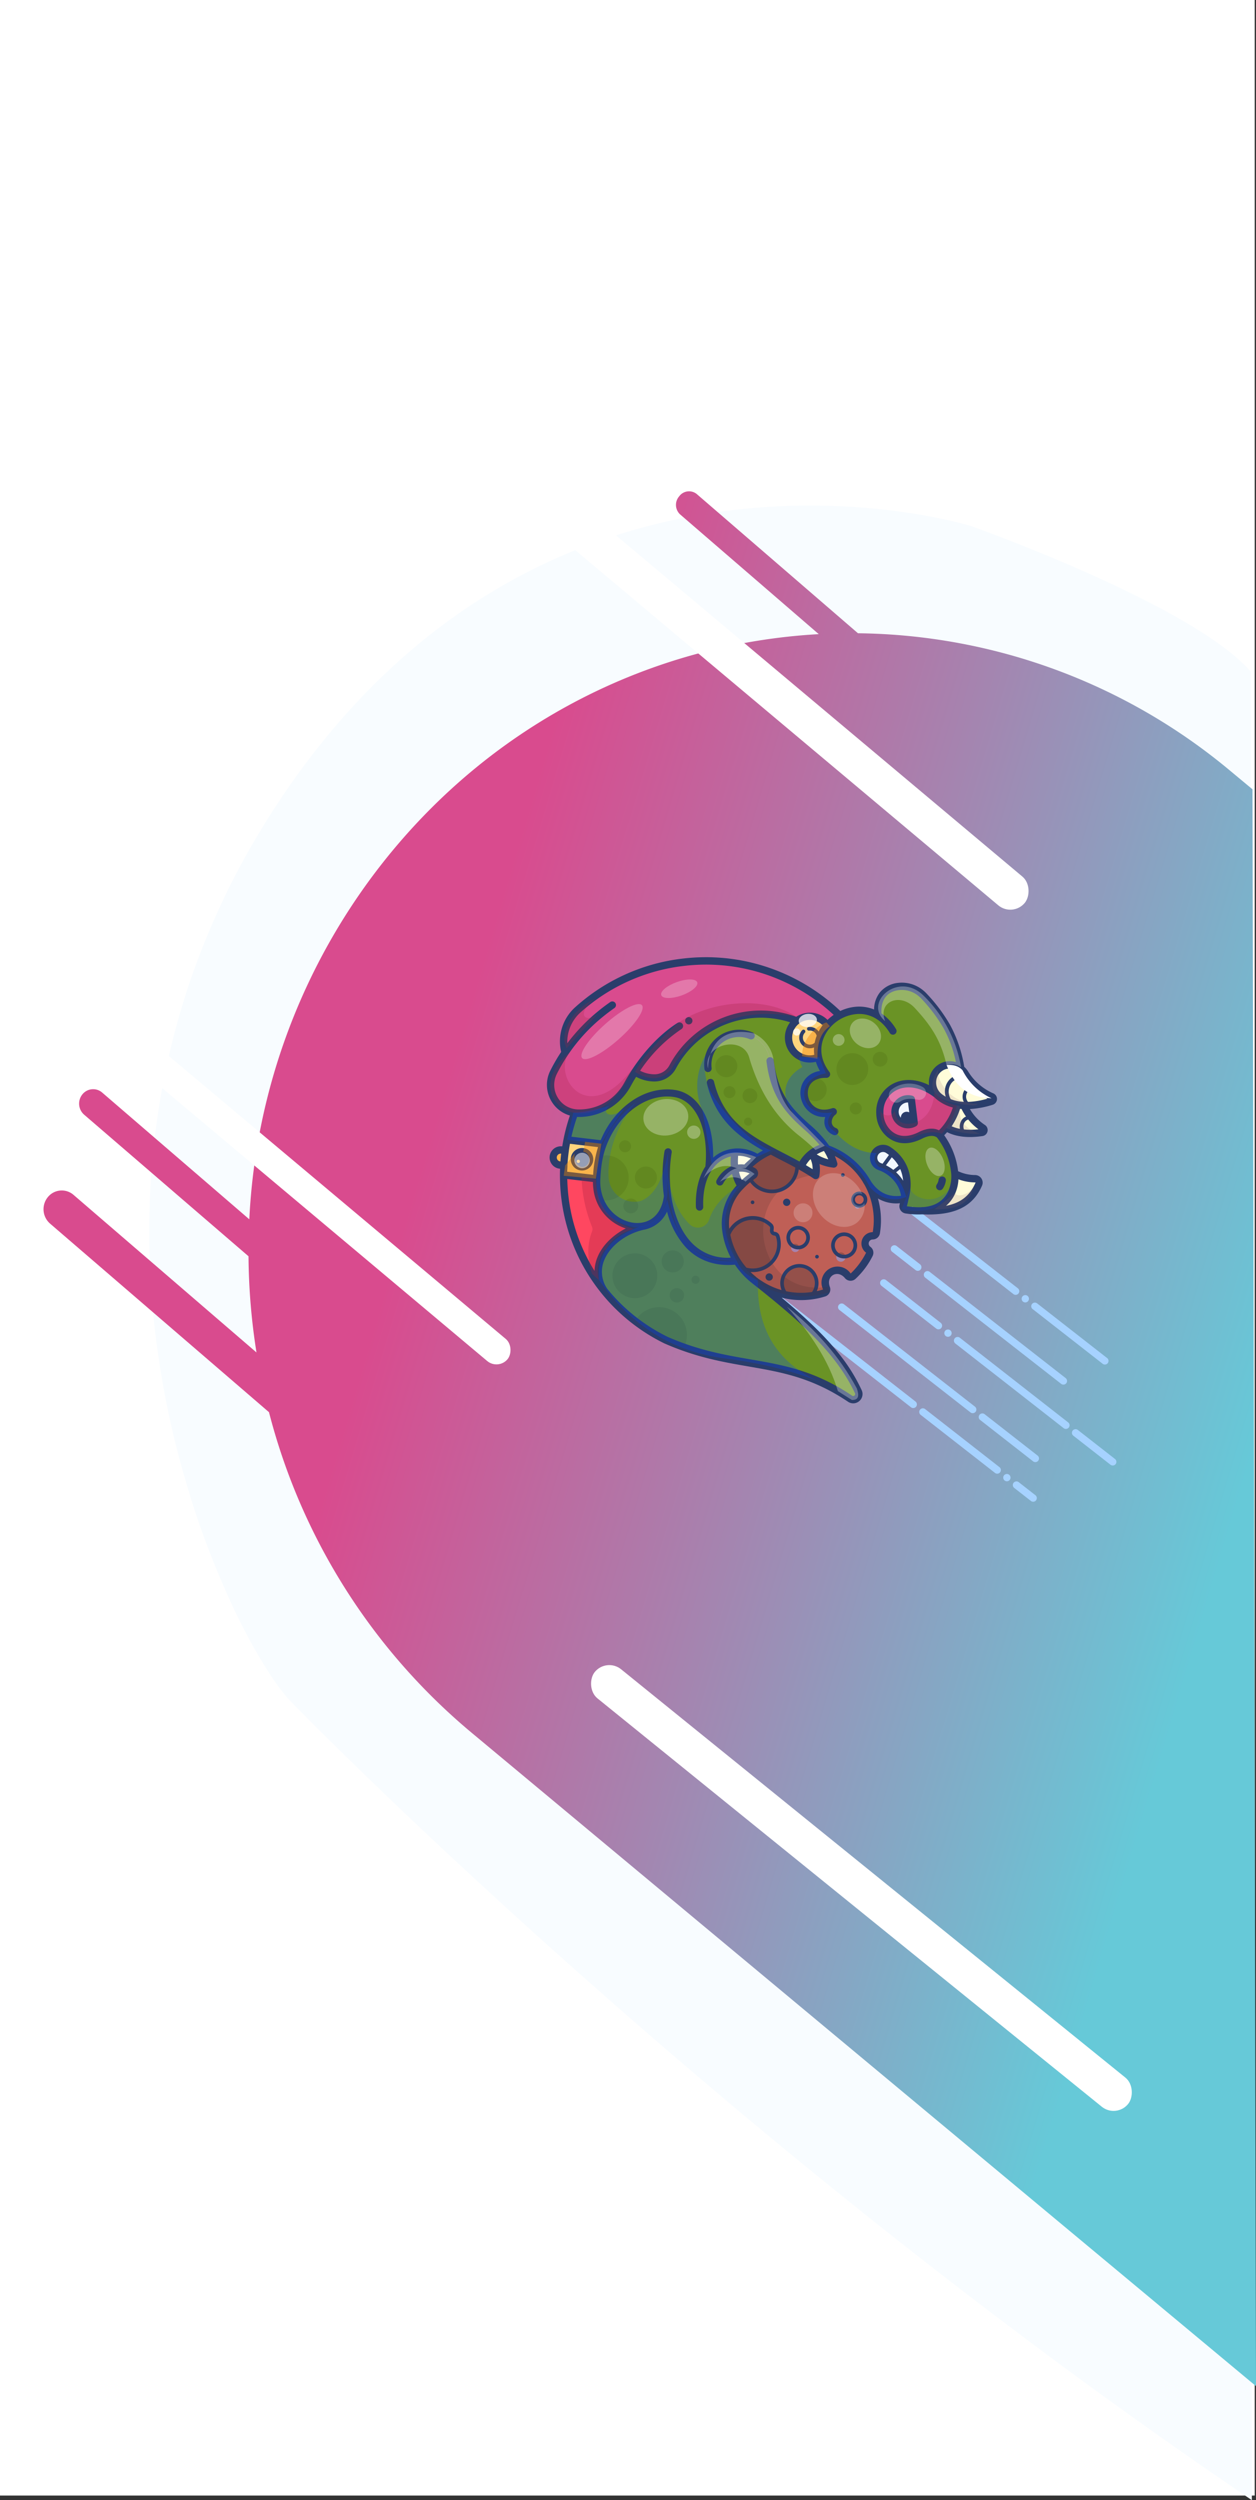 <svg xmlns="http://www.w3.org/2000/svg" xmlns:xlink="http://www.w3.org/1999/xlink" width="435.447" height="866.592" viewBox="0 0 435.447 866.592"><rect x="0" y="0" width="435.447" height="866.592" fill="#333333" stroke="none"/><defs><style>.a,.ad,.ag,.ah,.r,.s{fill:#fff;}.b{fill:#f8fcff;}.c{fill:url(#a);}.d{fill:#ff4760;}.e{fill:#fffcd9;}.f{fill:#9cbde5;}.g{fill:#f2f7ff;}.h{fill:#ffb94d;}.i{fill:#ffd47d;}.j{fill:#d94b8e;}.k{fill:#94504a;}.l{fill:#bf5f56;}.m{fill:#6a9325;}.n{fill:#628820;}.o{fill:#00bfff;}.p{fill:#a6d2ff;}.q{fill:#2a3d6b;}.r,.x,.y{opacity:0.3;}.s,.w,.z{opacity:0.2;}.t,.u{fill:#f08400;}.t{opacity:0.42;}.u{opacity:0.4;}.af,.v,.w,.y{fill:#0047ff;}.ac,.ad,.v{opacity:0.25;}.aa,.ab,.ac,.x{fill:#a32141;}.z{fill:#4c3131;}.aa{opacity:0.23;}.ab{opacity:0.22;}.ae{fill:#946a6a;}.ae,.af{opacity:0.15;}.ag{opacity:0.75;}.ah{opacity:0.5;}</style><linearGradient id="a" x1="0.969" y1="0.564" x2="0.353" y2="0.272" gradientUnits="objectBoundingBox"><stop offset="0" stop-color="#66c9d8"/><stop offset="1" stop-color="#d94b8e"/></linearGradient></defs><g transform="translate(5110 1112)"><g transform="translate(-5110 -1112)"><rect class="a" width="435" height="865"/><path class="b" d="M454.655,907.089C266.491,779.818,121.884,630.694,121.884,630.694c-20.343-19.824-97.971-172.213-4.212-312.9s239.592-94.971,239.592-94.971,76.867,27.19,97.021,50.494Z" transform="translate(-20.65 -40.497)"/><path class="c" d="M148.535,451.156a214.161,214.161,0,0,1-70.365-111.2L2.263,274.583a6.619,6.619,0,0,1-.78-9.158,6.221,6.221,0,0,1,8.922-.8l63.431,54.63a221.354,221.354,0,0,1-2.767-33.344L14.081,236.831a5.091,5.091,0,0,1-.6-7.044,4.785,4.785,0,0,1,6.863-.616l51,43.927a216.808,216.808,0,0,1,46.294-123.628c38.716-49.073,94.189-76.022,151.134-79.2L220.655,28.726a4.508,4.508,0,0,1-.258-6.241,4.237,4.237,0,0,1,6.035-.809l55.934,48.287a204.781,204.781,0,0,1,129.206,47.8l7.571,6.292,1.22,553.487Z" transform="translate(15.086 149.533)"/><rect class="a" width="238" height="13" rx="6.5" transform="matrix(0.777, 0.629, -0.629, 0.777, 210.281, 574.509)"/><rect class="a" width="238" height="13" rx="6.5" transform="matrix(0.766, 0.643, -0.643, 0.766, 177.121, 154.979)"/><rect class="a" width="205" height="10" rx="5" transform="matrix(0.766, 0.643, -0.643, 0.766, 22.136, 335.489)"/><g transform="translate(365.263 316.47) rotate(83)"><g transform="translate(0 0)"><g transform="translate(1.283 29.165)"><path class="d" d="M426.536,453.976a63.568,63.568,0,0,1-41.626,9.109l2.744-11.216h0a18.305,18.305,0,0,0,3.326.283c9.519-.165,15.425-7.733,14.888-14.433C406.844,448.767,416.245,459.139,426.536,453.976Z" transform="translate(-316.799 -312.584)"/><path class="e" d="M427.681,160.029c6.416,3.8,8.514,9.865,6.72,20.532h0c.367-6.011-2.237-8.962-4.787-10.659A13.648,13.648,0,0,0,423,167.847h0a15.366,15.366,0,0,0,2.638-6.813,1.359,1.359,0,0,1,2.043-1Z" transform="translate(-338.81 -152.005)"/><path class="f" d="M420.246,251c-.262.127-.528.245-.806.359C419.706,251.228,419.976,251.11,420.246,251Z" transform="translate(-336.753 -204.684)"/><path class="g" d="M401.787,219.474a13.54,13.54,0,0,0-4.5,2.866,16.228,16.228,0,0,0-1.342,1.431,3.234,3.234,0,0,0,.777,4.774,3.268,3.268,0,0,0,1.777.519,3.187,3.187,0,0,0,2.875-1.752c.131-.262.266-.515.422-.764a13.777,13.777,0,0,1,2.448-3.107c2.786-2.643,6.408-3.862,9.312-3.377A15.679,15.679,0,0,0,401.787,219.474Z" transform="translate(-322.756 -185.953)"/><path class="e" d="M390.859,283.145a10.506,10.506,0,0,1,6.649,0c-1.325,1.532-2.562,3.111-3.74,4.7l-.371-.274a13.075,13.075,0,0,1-5.437-8.865l-.059-.114q.393-.211.8-.422a20.3,20.3,0,0,1,5.618-1.752A15.825,15.825,0,0,1,390.859,283.145Z" transform="translate(-318.527 -219.374)"/><path class="e" d="M393,341.571c-.279-.46-.549-.933-.806-1.41a.844.844,0,0,0-1.414-.11,8.823,8.823,0,0,0-1.266,2.478A26.54,26.54,0,0,1,386.449,338a12.41,12.41,0,0,0-2.989,7.56,21.478,21.478,0,0,0,5.766.747,14.952,14.952,0,0,0,6.129-1.427A26.659,26.659,0,0,1,393,341.571Z" transform="translate(-315.961 -254.959)"/><path class="h" d="M370.406,475.05a2.626,2.626,0,1,1-2.626,2.626A2.626,2.626,0,0,1,370.406,475.05Z" transform="translate(-306.9 -334.156)"/><path class="h" d="M369.7,495.051l-.266,1.266a2.627,2.627,0,1,1-5.154-1.022l.279-1.406Q367.088,494.582,369.7,495.051Z" transform="translate(-304.849 -345.043)"/><path class="i" d="M283.984,267.84a12.735,12.735,0,0,0,10.612,4.407,7.4,7.4,0,1,1-10.612-4.407Z" transform="translate(-256.229 -214.415)"/><path class="j" d="M263.113,332.658c-1.313-.937-2.613-1.954-3.884-3.031a11.549,11.549,0,0,0,2.845-6.091,7.126,7.126,0,0,0-2.925-7.041,34.657,34.657,0,0,1-10.655-44.665,7.4,7.4,0,0,1,2.82-10.346,15.362,15.362,0,0,1-2.858-4.643,66.633,66.633,0,0,0-20.068,26.915q-.262.642-.507,1.292a65.467,65.467,0,0,0-3.415,12.558c-.194,1.131-.355,2.267-.485,3.419a66.728,66.728,0,0,0-.422,7.674v.937a66.118,66.118,0,0,0,11.782,36.86,14.977,14.977,0,0,0,14.251,6.408h.093a60.237,60.237,0,0,0,6.285,4.8,9.772,9.772,0,0,0,14.817-5.564,9.187,9.187,0,0,0,.236-1.093c.051-.338.093-.68.131-1.026A19.029,19.029,0,0,0,263.113,332.658Z" transform="translate(-223.559 -208.059)"/><path class="i" d="M371.265,466.2l-2.744,11.216q-1.646-.2-3.259-.494-2.613-.469-5.146-1.148-1.807-.481-3.567-1.068h0l2.984-12.191A37.6,37.6,0,0,0,371.265,466.2Zm-4.732,4.221a2.619,2.619,0,1,0,0,.013Z" transform="translate(-300.411 -326.91)"/><path class="k" d="M493.317,304.662v.207a26.314,26.314,0,0,1-1.266,8.1h0a5.939,5.939,0,0,1-3.6,1.207,6.007,6.007,0,1,1,4.871-9.511Z" transform="translate(-373.153 -234.247)"/><path class="k" d="M456.764,336.756a9.059,9.059,0,0,1-1.266,6.1,24.981,24.981,0,0,1-2.647,1.431,26,26,0,0,1-8.2,2.317A9.076,9.076,0,0,1,442,331.091a1.317,1.317,0,0,1,1.1-.274l.781.16a1.043,1.043,0,0,0,1.237-.806,1.266,1.266,0,0,1,1.009-1.009,9.072,9.072,0,0,1,10.629,7.6Z" transform="translate(-347.888 -249.764)"/><path class="k" d="M465.149,267a3.879,3.879,0,1,1-3.879,3.879A3.879,3.879,0,0,1,465.149,267Z" transform="translate(-360.926 -213.93)"/><path class="k" d="M454.806,304.72a3.44,3.44,0,1,1-3.436,3.44A3.44,3.44,0,0,1,454.806,304.72Z" transform="translate(-355.205 -235.727)"/><path class="k" d="M431.719,254.15a2.144,2.144,0,1,1-1.521.628A2.149,2.149,0,0,1,431.719,254.15Z" transform="translate(-342.607 -206.504)"/><path class="k" d="M399.92,315.141a8.755,8.755,0,0,1-5.576,8.16h0c-.279-.46-.549-.933-.806-1.41a.844.844,0,0,0-1.414-.11,8.824,8.824,0,0,0-1.266,2.478,26.539,26.539,0,0,1-3.073-4.525,26.106,26.106,0,0,1-2.014-4.9c1.933-2.744,3.829-5.606,5.863-8.443A8.755,8.755,0,0,1,399.92,315.141Z" transform="translate(-317.296 -236.692)"/><path class="l" d="M399.008,291.776a26.66,26.66,0,0,1-2.351-3.305h0a8.755,8.755,0,0,0-2.71-16.885c.3-.422.6-.823.9-1.233,1.178-1.591,2.415-3.17,3.74-4.7a10.506,10.506,0,0,0-6.649,0,15.825,15.825,0,0,0,3.457-6.7,20.3,20.3,0,0,0-5.619,1.752A26.468,26.468,0,0,1,402.3,248.55c.279-.114.545-.232.806-.359a26.484,26.484,0,0,1,18.928-.633,2.689,2.689,0,1,0,4.867,2.271,26.508,26.508,0,0,1,8.692,8.4c-6.56,2.807-3.111,10.866,3.449,8.058a26.054,26.054,0,0,1,.734,6,6.007,6.007,0,1,0-1.266,8.3,26.4,26.4,0,0,1-11.284,14.373,9.072,9.072,0,0,0-9.367-13.694,1.266,1.266,0,0,0-1.009,1.009,1.043,1.043,0,0,1-1.237.806l-.781-.16a1.317,1.317,0,0,0-1.1.274,9.076,9.076,0,0,0,2.651,15.513,25.88,25.88,0,0,1-2.989.169h0A18.449,18.449,0,0,1,399.008,291.776Zm28.7-32.977a1.609,1.609,0,1,0,.008,0Zm-5.066,15.492a1.427,1.427,0,1,0,.008,0Zm-11.786-22.639a.889.889,0,1,0,.008,0Z" transform="translate(-319.614 -201.858)"/><path class="m" d="M319.6,307.237h0a12.41,12.41,0,0,1,2.993-7.556,26.109,26.109,0,0,1-2.014-4.9c-6.919,9.823-14.382,18.173-30.887,18.173a10.843,10.843,0,1,1,0-21.687c18.527,0,22.567-10.5,31.786-15.393a12.609,12.609,0,0,1-4.745-3.867c-1.727,2.989-5.277,2.25-6.876-.317,2.444,11.609-14.935,12.871-13.175.739a14.867,14.867,0,0,1-6.21,2.051,7.4,7.4,0,0,1-13.432,5.935A34.657,34.657,0,0,0,287.7,325.081a7.126,7.126,0,0,1,2.925,7.041,11.55,11.55,0,0,1-2.845,6.091c1.266,1.076,2.571,2.111,3.884,3.031a18.964,18.964,0,0,1,8.02,17.341c-.038.346-.08.688-.131,1.026a9.187,9.187,0,0,1-.228,1.1h.038a62.566,62.566,0,0,0,8.865,3.719h0l2.984-12.191c-.726-.388-1.439-.8-2.149-1.266a29.971,29.971,0,0,1-8.535-8.054c-5.015-7.214-4.8-13.875-3.584-17.729,2.326-7.417,12.664-11.533,26.885-8.371h0A12.12,12.12,0,0,1,319.6,307.237Z" transform="translate(-252.108 -216.64)"/><path class="m" d="M335.037,290.578l.371.274c-.308.422-.608.819-.9,1.233-2.035,2.824-3.93,5.686-5.863,8.443-6.919,9.823-14.382,18.173-30.887,18.173a10.843,10.843,0,1,1,0-21.687c18.527,0,22.567-10.5,31.786-15.393l.059.114A13.078,13.078,0,0,0,335.037,290.578Z" transform="translate(-260.168 -222.379)"/><path class="m" d="M388.949,358.9h0c0,14.745-11.87,20.807-25.146,21.081,6.07,1.486,8.924,5.336,9.257,9.527.456,5.716-3.8,12.069-10.946,13.909a17.065,17.065,0,0,1-3.943.523,18.31,18.31,0,0,1-3.326-.283h0a45.867,45.867,0,0,1-7.6-1.883,29.329,29.329,0,0,1-4.133-1.807c-.726-.388-1.439-.8-2.149-1.266a29.972,29.972,0,0,1-8.535-8.054c-5.015-7.214-4.8-13.875-3.584-17.729,2.326-7.417,12.664-11.533,26.885-8.371h0a12.059,12.059,0,0,1-4.255-9.57h0a21.476,21.476,0,0,0,5.766.747,14.952,14.952,0,0,0,6.129-1.427c3.563,4.263,8.358,7.092,14.382,7.092h0a26.363,26.363,0,0,0,11.186-2.486Z" transform="translate(-283.983 -264.378)"/><path class="m" d="M490.047,282.265c-16.252,18.692-14.509,34.479-24.716,54.932-.975,1.959-2.064,3.964-3.288,6.02a63.85,63.85,0,0,1-19.477,19.046c-10.291,5.163-19.692-5.209-20.659-16.256-.334-4.192-3.187-8.042-9.257-9.527,13.276-.274,25.146-6.332,25.146-21.081h0a24.972,24.972,0,0,0,2.647-1.431,26.352,26.352,0,0,0,4.825-3.8l.76-.76c15.8-15.741,27.907-25.695,41.9-30.3a1.971,1.971,0,0,1,2.119,3.153Z" transform="translate(-332.83 -220.871)"/><path class="m" d="M343.088,182.25a23.211,23.211,0,0,1-.469,3.407,34.776,34.776,0,0,1-.929,3.491,30.575,30.575,0,0,0-3.377-1.342,15.66,15.66,0,0,0-11.76-.591,13.542,13.542,0,0,0-4.5,2.866,16.223,16.223,0,0,0-1.342,1.431,3.233,3.233,0,0,0,.777,4.774,3.267,3.267,0,0,0,1.777.519,3.187,3.187,0,0,0,2.875-1.752c.131-.262.266-.515.422-.764a13.778,13.778,0,0,1,2.448-3.107c2.786-2.643,6.408-3.862,9.312-3.377.312,5.015-1.511,9.485-7.3,12.2-.27.114-.54.232-.806.359A26.467,26.467,0,0,0,317.7,212.516q-.422.2-.8.422a12.61,12.61,0,0,1-4.745-3.867c-1.726,2.989-5.277,2.25-6.876-.317,2.444,11.609-14.935,12.871-13.175.739a14.867,14.867,0,0,1-6.209,2.052h0a12.735,12.735,0,0,1-10.612-4.407,15.36,15.36,0,0,1-2.858-4.643,13.122,13.122,0,0,1,1.689-13.183h0c-6.551,0-9.118-4.069-9.126-8.269a10.27,10.27,0,0,1,3.255-7.434,9.884,9.884,0,0,1,1.017-.844,55.585,55.585,0,0,1,11.478-6.695,39.912,39.912,0,0,1,15.538-3.309l-.422.249a6.7,6.7,0,0,0-.54,8.058,6.369,6.369,0,0,0,7.556,1.718c-2.955,3.643-4.437,7.51-4.086,11.647,1.093,4.4,3.487,7.78,9.24,8.531,6.383-.806,10.553-3.537,9.625-10.722-1.933-4.221-1.642-7.079,0-9.1a30.772,30.772,0,0,1,5.859-2.533,22.178,22.178,0,0,1,8.181-1.072,13.647,13.647,0,0,1,6.619,2.056C340.851,173.288,343.455,176.239,343.088,182.25Z" transform="translate(-247.501 -153.693)"/><circle class="n" cx="5.513" cy="5.513" r="5.513" transform="translate(38.389 41.157)"/><circle class="n" cx="3.998" cy="3.998" r="3.998" transform="translate(45.413 56.337)"/><circle class="n" cx="2.571" cy="2.571" r="2.571" transform="translate(39.102 34.129)"/><circle class="n" cx="2.085" cy="2.085" r="2.085" transform="translate(55.506 45.071)"/><circle class="n" cx="3.82" cy="3.82" r="3.82" transform="translate(33.762 86.097)"/><circle class="n" cx="2.571" cy="2.571" r="2.571" transform="translate(46.173 80.466)"/><circle class="n" cx="2.085" cy="2.085" r="2.085" transform="translate(44.573 87.832)"/><circle class="n" cx="1.414" cy="1.414" r="1.414" transform="translate(56.169 83.341)"/><circle class="n" cx="7.776" cy="7.776" r="7.776" transform="translate(98.039 122.455)"/><path class="n" d="M517.008,414.685c-.975,1.959-2.064,3.964-3.288,6.02a63.6,63.6,0,0,1-7.839,9.709,9.637,9.637,0,0,1,11.127-15.724Z" transform="translate(-384.505 -298.359)"/><circle class="n" cx="3.833" cy="3.833" r="3.833" transform="translate(98.643 112.772)"/><circle class="n" cx="2.503" cy="2.503" r="2.503" transform="translate(111.822 114.101)"/><circle class="n" cx="1.414" cy="1.414" r="1.414" transform="translate(108.352 108.103)"/><circle class="n" cx="3.82" cy="3.82" r="3.82" transform="translate(68.664 118.47)"/><path class="n" d="M388.72,452.879a7.692,7.692,0,0,1-.57,2.917,17.068,17.068,0,0,1-3.943.523,18.305,18.305,0,0,1-3.326-.283h0a45.868,45.868,0,0,1-7.6-1.883,7.469,7.469,0,0,1-.106-1.266,7.776,7.776,0,1,1,15.547,0Z" transform="translate(-310.018 -316.751)"/><circle class="n" cx="2.571" cy="2.571" r="2.571" transform="translate(79.052 126.111)"/><circle class="n" cx="2.085" cy="2.085" r="2.085" transform="translate(58.777 126.06)"/><path class="e" d="M342.93,160.373a6.365,6.365,0,0,1-7.56-1.718,6.7,6.7,0,0,1,.54-8.058l2.832-1.748a19.026,19.026,0,0,0,7.987-7.569l1.954.127a40.036,40.036,0,0,1,0,9.709,18.3,18.3,0,0,0,8.324-5.386l1.735.308a19.952,19.952,0,0,1-3.1,12.14,19.418,19.418,0,0,0-7.286-4.643,12.963,12.963,0,0,1-5.424,6.838Z" transform="translate(-287.538 -141.28)"/><path class="j" d="M363.934,177.515c-1.659,2.022-1.95,4.884,0,9.1.937,7.176-3.242,9.916-9.624,10.722-5.754-.751-8.147-4.133-9.24-8.531-.355-4.137,1.114-8.02,4.086-11.647a15.229,15.229,0,0,0,5.416-6.83A19.158,19.158,0,0,1,363.934,177.515Z" transform="translate(-293.746 -158.067)"/><path class="o" d="M360.2,170.33a12.942,12.942,0,0,1-5.416,6.83A15.172,15.172,0,0,0,360.2,170.33Z" transform="translate(-299.388 -158.067)"/><path class="g" d="M366.177,209.056a4.643,4.643,0,1,1-9.046-1.456h8.814A4.6,4.6,0,0,1,366.177,209.056Z" transform="translate(-300.607 -179.604)"/></g><path class="p" d="M681.268,152.1a1.266,1.266,0,0,1-.895-2.161l5.209-5.209a1.266,1.266,0,0,1,1.79,1.79l-5.209,5.209A1.266,1.266,0,0,1,681.268,152.1Z" transform="translate(-486.042 -113.909)"/><path class="p" d="M488.178,284.7a1.266,1.266,0,0,1-.895-2.161l49.423-49.419a1.266,1.266,0,0,1,1.79,1.79L489.06,284.333a1.266,1.266,0,0,1-.882.372Z" transform="translate(-374.461 -164.993)"/><path class="p" d="M612.328,196.526a1.266,1.266,0,0,1-.895-2.161l23.145-23.15a1.266,1.266,0,0,1,1.79,1.79l-23.145,23.149A1.266,1.266,0,0,1,612.328,196.526Z" transform="translate(-446.204 -129.217)"/><path class="p" d="M447.148,172.6a1.266,1.266,0,0,1-.895-2.161l32.124-32.124a1.266,1.266,0,0,1,1.79,1.79l-32.124,32.124A1.266,1.266,0,0,1,447.148,172.6Z" transform="translate(-350.751 -110.205)"/><path class="p" d="M537.4,96.492a1.266,1.266,0,0,1-.895-2.161l21.866-21.87a1.266,1.266,0,0,1,1.769,1.79L538.272,96.12A1.266,1.266,0,0,1,537.4,96.492Z" transform="translate(-402.904 -72.19)"/><path class="p" d="M500.958,152.836a1.266,1.266,0,0,1-.895-2.161l42.31-42.31a1.266,1.266,0,0,1,1.79,1.79l-42.31,42.31a1.266,1.266,0,0,1-.895.371Z" transform="translate(-381.846 -92.898)"/><path class="p" d="M476.588,225.129a1.266,1.266,0,0,1-.895-2.161l7.3-7.3a1.266,1.266,0,0,1,1.79,1.79l-7.3,7.3a1.266,1.266,0,0,1-.895.371Z" transform="translate(-367.763 -154.904)"/><path class="p" d="M557.658,146.636a1.266,1.266,0,0,1-.895-2.161l33.724-33.72a1.266,1.266,0,0,1,1.79,1.79l-33.724,33.72a1.266,1.266,0,0,1-.895.371Z" transform="translate(-414.611 -94.279)"/><path class="p" d="M644.618,89.979a1.266,1.266,0,0,1-.895-2.161l11.583-11.583a1.266,1.266,0,0,1,1.79,1.79L645.513,89.608a1.266,1.266,0,0,1-.895.371Z" transform="translate(-464.863 -74.331)"/><path class="p" d="M503.268,223.853a1.266,1.266,0,0,1-.895-2.161l17-17a1.266,1.266,0,1,1,1.79,1.79l-17,17a1.266,1.266,0,0,1-.895.372Z" transform="translate(-383.181 -148.524)"/><path class="p" d="M518.778,228.084a1.266,1.266,0,0,1-.895-2.161l40.782-40.778a1.266,1.266,0,0,1,1.79,1.79l-40.782,40.773A1.267,1.267,0,0,1,518.778,228.084Z" transform="translate(-392.144 -137.267)"/><path class="p" d="M622.448,157.613a1.266,1.266,0,0,1-.895-2.161l16.463-16.463a1.266,1.266,0,1,1,1.79,1.79l-16.463,16.463A1.266,1.266,0,0,1,622.448,157.613Z" transform="translate(-452.052 -110.558)"/><path class="p" d="M530.336,133.363a1.266,1.266,0,1,1,0-2.533h0a1.266,1.266,0,0,1,0,2.533Z" transform="translate(-398.822 -106.076)"/><path class="p" d="M674.266,166.263a1.266,1.266,0,0,1,0-2.533h0a1.266,1.266,0,1,1,0,2.533Z" transform="translate(-481.995 -125.088)"/><path class="p" d="M550.606,199.823a1.266,1.266,0,0,1,0-2.533h0a1.266,1.266,0,1,1,0,2.533Z" transform="translate(-410.536 -144.482)"/><path class="q" d="M453.934,311.357a4.074,4.074,0,1,0-4.074-4.074A4.074,4.074,0,0,0,453.934,311.357Zm0-6.876a2.807,2.807,0,1,1-2.807,2.8A2.807,2.807,0,0,1,453.934,304.481Z" transform="translate(-353.049 -205.69)"/><path class="q" d="M464.283,274.505a4.513,4.513,0,1,0-4.513-4.513A4.512,4.512,0,0,0,464.283,274.505Zm0-7.759a3.246,3.246,0,1,1-3.246,3.246,3.246,3.246,0,0,1,3.246-3.246Z" transform="translate(-358.776 -183.887)"/><path class="q" d="M430.842,258.214a2.782,2.782,0,1,0-2.782-2.782A2.782,2.782,0,0,0,430.842,258.214Zm0-4.3a1.515,1.515,0,1,1-1.515,1.515A1.515,1.515,0,0,1,430.842,253.916Z" transform="translate(-340.452 -176.473)"/><path class="q" d="M368.672,472a3.892,3.892,0,1,0,3.892,3.892A3.892,3.892,0,0,0,368.672,472Zm0,5.255a.565.565,0,1,1,0,.021Z" transform="translate(-303.884 -303.229)"/><path class="q" d="M296.026,344.245a9.578,9.578,0,0,1-8.295-14.352,1.266,1.266,0,0,0-2.191-1.266,12.111,12.111,0,0,0,10.486,18.151,1.266,1.266,0,1,0,0-2.533Z" transform="translate(-257.161 -220.038)"/><path class="q" d="M380.215,197.039a3.2,3.2,0,0,0-3.711-1.266c-9.4,3.086-18.916,8.379-35.146,23.593a27.654,27.654,0,0,0,1.418-15.024,2.533,2.533,0,0,0-1.119-1.667,2.5,2.5,0,0,0-1.942-.333c-2.2.532-3.508-.528-3.968-1.6s-.321-2.752,1.583-3.976a2.5,2.5,0,0,0,1.1-1.638,2.533,2.533,0,0,0-.422-1.959,27.67,27.67,0,0,0-7.151-6.851,2.533,2.533,0,0,0-3.276.422,1.406,1.406,0,0,1-2.4-1.119,2.533,2.533,0,0,0-1.794-2.765,27.674,27.674,0,0,0-7.805-1.119,28.1,28.1,0,0,0-4.285.333,12.525,12.525,0,0,0,2.571-7.375l.35.139a2.527,2.527,0,0,0,3.411-1.667,27.658,27.658,0,0,0,1-5.6v-.021c1.853-11.018-.422-17.75-7.324-21.837a2.63,2.63,0,0,0-3.955,1.929,13.931,13.931,0,0,1-2.043,5.678,27.158,27.158,0,0,0-12.959,3.276q-.447-.578-.937-1.127c1.984-2.955,2.955-6.99,2.841-12.005a2.085,2.085,0,0,0-1.385-1.933,2.111,2.111,0,0,0-2.326.608,16.438,16.438,0,0,1-6.117,4.5,32.343,32.343,0,0,0-.511-8.02,2.111,2.111,0,0,0-3.879-.73,19.226,19.226,0,0,1-8.544,7.746,7.676,7.676,0,0,0-1.832,1.174,45.826,45.826,0,0,0-15.1,3.132,56.937,56.937,0,0,0-11.794,6.8,11.058,11.058,0,0,0-1.135.958,11.57,11.57,0,0,0-3.651,8.358,9.477,9.477,0,0,0,2.457,6.573,9.709,9.709,0,0,0,5.682,2.786,13.765,13.765,0,0,0-1.689,5.8,15.56,15.56,0,0,0,.781,5.88,67.823,67.823,0,0,0-20.262,28.173,66.945,66.945,0,0,0-3.483,12.795c-.194,1.131-.363,2.309-.494,3.487a68.34,68.34,0,0,0-.447,7.818v.954a67.3,67.3,0,0,0,12.005,37.569,15.931,15.931,0,0,0,14.973,6.99,61.947,61.947,0,0,0,6,4.534,10.975,10.975,0,0,0,6.079,1.84,11.1,11.1,0,0,0,4.529-.971,10.929,10.929,0,0,0,5.644-5.728,64.284,64.284,0,0,0,10.283,3.943l-.051.245a3.894,3.894,0,0,0,7.636,1.528v-.084a65.51,65.51,0,0,0,10.321.815,64.586,64.586,0,0,0,54.138-29.232l.03-.046c6.171-10.355,8.9-19.363,11.533-28.076,3.318-10.975,6.45-21.322,16.319-32.694A3.213,3.213,0,0,0,380.215,197.039ZM340.7,209.361a25,25,0,0,1-1.359,8.193,5.374,5.374,0,1,1,1.359-8.865c-.008.211,0,.422,0,.667Zm-18.033-24.087a3.938,3.938,0,0,0,6.788,3.153,25.842,25.842,0,0,1,6.509,6.193,5.541,5.541,0,0,0,4.331,10.165c.135.734.241,1.482.308,2.237a6.632,6.632,0,1,0-1.853,12.069A25.252,25.252,0,0,1,331.223,229a9.709,9.709,0,0,0-11.3-11.49,1.908,1.908,0,0,0-1.511,1.5.422.422,0,0,1-.49.321l-.781-.16a1.942,1.942,0,0,0-1.634.422,9.709,9.709,0,0,0-.063,14.905,16.954,16.954,0,0,1-13.2-6.513,1.265,1.265,0,0,0-.211-.253,25.7,25.7,0,0,1-1.71-2.372,9.392,9.392,0,0,0-2.351-17.278c1.19-1.613,2.436-3.208,3.765-4.745a1.266,1.266,0,0,0-.583-2.039,13.443,13.443,0,0,0-4.166-.6,17.062,17.062,0,0,0,1.828-4.61,1.266,1.266,0,0,0-1.435-1.532,22.294,22.294,0,0,0-2.512.557,24.939,24.939,0,0,1,10.009-8.51l.089-.03c.367-.152.718-.312,1.064-.477a25.214,25.214,0,0,1,9.544-1.862A24.237,24.237,0,0,1,322.667,185.274Zm-20.984,67.806a1.262,1.262,0,0,0-.152,0,49.954,49.954,0,0,1-14.753-1.988,1.267,1.267,0,0,0-.7,2.436,52.615,52.615,0,0,0,14.449,2.085h.882c4.88,1.22,7.818,4.221,8.194,8.189h0a.754.754,0,0,0,.025.236,9.96,9.96,0,0,1-.042,1.764c-.6,5.336-5.572,11.085-13.618,11.224a16.3,16.3,0,0,1-3.09-.266c-5.783-.988-9.667-2.368-13.415-4.762a28.578,28.578,0,0,1-8.177-7.712c-5.369-7.721-4.179-14.209-3.415-16.64,2.254-7.176,12.567-10.283,25.125-7.569,3.234,2.731,7.868,4.483,13.508,4.985h.114a1.268,1.268,0,1,0,.11-2.533c-7.754-.692-13.356-3.9-15.378-8.814a10.3,10.3,0,0,1-.713-2.807,21.668,21.668,0,0,0,3.445.422,10.486,10.486,0,0,0,4.074,5.437,1.267,1.267,0,1,0,1.486-2.052,8.349,8.349,0,0,1-2.908-3.5,16.172,16.172,0,0,0,4.137-1.043,19.487,19.487,0,0,0,14.728,6.83h0a27.506,27.506,0,0,0,9.84-1.815,17.025,17.025,0,0,1-6.8,12.871C314.435,251.207,308.415,252.916,301.683,253.081ZM287,287.522h-.173q-2.474-.447-4.9-1.093a1.263,1.263,0,0,0-.144-.042h-.046c-.76-.207-1.515-.422-2.263-.663l2.33-9.519a38.917,38.917,0,0,0,9.325,2.854l-2.157,8.814C288.288,287.742,287.634,287.628,287,287.522Zm7.928-83.949a8.21,8.21,0,0,1,3.554-.27q-.844,1.06-1.689,2.14a10.632,10.632,0,0,1-1.883-1.87Zm.819-6.07a14.464,14.464,0,0,1-2.191,3.757,14.961,14.961,0,0,1-.878-2.621,18.813,18.813,0,0,1,3.048-1.135Zm1.427,11.7a8.117,8.117,0,0,1,2.533,15.049c-.173-.3-.346-.6-.515-.916a2.111,2.111,0,0,0-3.55-.262q-.283.384-.523.789a25.022,25.022,0,0,1-1.65-2.638l-.03-.059a24.838,24.838,0,0,1-1.727-4.09q1.03-1.473,2.06-2.98c1.076-1.608,2.208-3.259,3.381-4.892Zm-.92,19.536a7.117,7.117,0,0,1,1.034-3.592,30.031,30.031,0,0,0,1.9,2.955,13.37,13.37,0,0,1-2.959.637Zm-2.267-2.149a9.36,9.36,0,0,0-.27,2.187,21.007,21.007,0,0,1-3.027-.422A11.153,11.153,0,0,1,292.2,224.1a27.971,27.971,0,0,0,1.76,2.491Zm23.572,7.8a8.443,8.443,0,0,1-1.207-13.846.667.667,0,0,1,.57-.139l.781.16a1.689,1.689,0,0,0,1.988-1.3.654.654,0,0,1,.5-.515,8.443,8.443,0,0,1,9.346,11.495,24.96,24.96,0,0,1-12,4.145Zm-7.679-86.465a.1.1,0,0,1,.055-.084.1.1,0,0,1,.1,0c4.179,2.465,6.332,5.91,6.67,11.11a11.819,11.819,0,0,0-3.377-3.377,13.77,13.77,0,0,0-5.218-2.03,16.6,16.6,0,0,0,1.773-5.619Zm-36.278-.507a20.8,20.8,0,0,0,2.7-1.689,4.4,4.4,0,0,0,2.427,2.6,4.145,4.145,0,0,0,1.629.338,4,4,0,0,0,1.334-.232,14.294,14.294,0,0,1-1.477,4.373,5.065,5.065,0,0,1-5.386-.81,4.441,4.441,0,0,1-1.224-4.584Zm6.205,10.131a14.716,14.716,0,0,0,3.377-5.108,20.017,20.017,0,0,1,7.244,5.728q-1.646,2.533-.4,6.556l.025.072c1.566,4.137,1.127,7.391-1.3,9.671a8.384,8.384,0,0,1-6.893,2.052,8.277,8.277,0,0,1-7.079-5.534c-1.347-3.955.2-8.692,4.137-12.664a7.416,7.416,0,0,0,.908-.8Zm11.934-12.98a23.491,23.491,0,0,1-.557,4.981,2.82,2.82,0,0,1-2.111-.3,2.267,2.267,0,0,1-1.114-1.583,19.37,19.37,0,0,0,3.778-3.12Zm-4.9,3.749a3.5,3.5,0,0,0,1.6,2.022,4.082,4.082,0,0,0,2.073.574h.291a12.842,12.842,0,0,1-1.228,2.731,24.67,24.67,0,0,0-5.652-3.63c.038-.169.08-.338.114-.507a17.988,17.988,0,0,0,2.8-1.216Zm-5.243-8.156a28.038,28.038,0,0,1,.283,6.817,2.786,2.786,0,0,1-2.664.228,3.2,3.2,0,0,1-1.853-2.284,22.732,22.732,0,0,0,4.234-4.787Zm-9.418,7.991a5.618,5.618,0,0,0,1.781,4.812,5.965,5.965,0,0,0,4.086,1.575,6.726,6.726,0,0,0,1.119-.1,12.325,12.325,0,0,1-1.14,1.3,5.011,5.011,0,0,1-4.344,1.376,4.791,4.791,0,0,1-3.55-2.533q-.089-.169-.169-.346a4.812,4.812,0,0,1,2.212-6.108ZM250,199.306a.633.633,0,0,0,.633-.633,2.44,2.44,0,0,1,2.111-2.41,13.9,13.9,0,0,0,2.318.992,2.436,2.436,0,0,1-3.871,2.955.633.633,0,1,0-.984.8,3.7,3.7,0,0,0,6.437-3.343,13.179,13.179,0,0,0,2.533.232,6.227,6.227,0,0,1,.051.781,6.138,6.138,0,1,1-9.84-4.888,15.26,15.26,0,0,0,1.971,1.617,3.706,3.706,0,0,0-1.971,3.271A.633.633,0,0,0,250,199.306Zm13.086,88.672a8.472,8.472,0,0,1-8.172-.667,60.454,60.454,0,0,1-17.7-18.2c-.895-1.41-1.743-2.879-2.533-4.369a1.266,1.266,0,1,0-2.237,1.182c.819,1.545,1.689,3.073,2.63,4.538a64.289,64.289,0,0,0,9.709,11.934,13.749,13.749,0,0,1-10.131-5.948A64.772,64.772,0,0,1,223.1,240.286v-.92a65.767,65.767,0,0,1,.422-7.531c.131-1.152.287-2.246.477-3.352a64.363,64.363,0,0,1,3.347-12.318,65.282,65.282,0,0,1,18.924-26.632,16.722,16.722,0,0,0,1.469,2.33,8.628,8.628,0,0,0-2.393,10.638A35.91,35.91,0,0,0,256.7,248.2a5.88,5.88,0,0,1,2.406,5.787,10.975,10.975,0,0,1-1.794,4.517,52.127,52.127,0,0,1-12.584-15.969,1.266,1.266,0,1,0-2.292,1.077c2.841,6.028,7.978,12.36,14.167,17.611h0c1.3,1.1,2.638,2.149,4.014,3.136a17.75,17.75,0,0,1,7.5,16.176q-.051.494-.122.975a8.379,8.379,0,0,1-4.914,6.471Zm-1-25.678q-1.452-1.038-2.845-2.17a13.348,13.348,0,0,0,2.318-5.707,8.443,8.443,0,0,0-3.445-8.291,33.39,33.39,0,0,1-11.132-41.293,8.656,8.656,0,0,0,14.686-7.193A15.876,15.876,0,0,0,265,196.625a7.737,7.737,0,0,0,3.563,6.56,8.02,8.02,0,0,0,4.188,1.157,8.552,8.552,0,0,0,4.909-1.562,7.953,7.953,0,0,0,3.377-6.024,5.218,5.218,0,0,0,2.368.54,4.846,4.846,0,0,0,4.137-2.579,1.267,1.267,0,0,0-2.2-1.266,2.317,2.317,0,0,1-1.984,1.309,3.263,3.263,0,0,1-2.719-1.663,1.266,1.266,0,0,0-2.313.929c.612,2.917-.139,5.289-2.111,6.682a5.91,5.91,0,0,1-6.332.308c-1.878-1.152-2.68-3.4-2.254-6.332a1.266,1.266,0,0,0-1.887-1.266c-4.28,2.482-8.713,2.562-12.474.228a12.88,12.88,0,0,1-2.731-2.288l-.038-.042a13.749,13.749,0,0,1-3.533-9.933c.3-4.546,3.107-8.24,7.906-10.405a1.267,1.267,0,0,0-1.043-2.309,17.329,17.329,0,0,0-6.049,4.369c-2.284-.131-7.256-1.1-7.269-6.986a9.038,9.038,0,0,1,2.87-6.526,8.615,8.615,0,0,1,.887-.751,54.377,54.377,0,0,1,11.267-6.5,40.839,40.839,0,0,1,12.149-2.8,7.083,7.083,0,0,0-.03,5.787q.105.241.232.477a7.3,7.3,0,0,0,5.4,3.858,7.6,7.6,0,0,0,1.19.093h0c-2.621,3.943-3.428,8.265-2.111,12.086A10.86,10.86,0,0,0,281.509,179a12.048,12.048,0,0,0,1.6.106,10.7,10.7,0,0,0,7.366-2.82c2.233-2.111,4.386-5.935,1.959-12.377-.844-2.778-.245-4.027.367-4.724a23.988,23.988,0,0,1,13.12-3.377h.076a12.449,12.449,0,0,1,5.91,1.849c3.533,2.351,4.42,5.8,4.28,9.169a1.434,1.434,0,0,1-.038.228,1.265,1.265,0,0,0,0,.38,26.6,26.6,0,0,1-.95,5c-.764-.317-1.49-.587-2.161-.8-7.227-3.065-14.352-1.537-19,4.086a4.445,4.445,0,0,0-.971,3.525,4.546,4.546,0,0,0,4.483,3.871,4.437,4.437,0,0,0,4.01-2.453c2.174-4.373,6.463-6.661,9.8-6.64-.038,4.483-2.111,7.687-6.332,9.755a27.519,27.519,0,0,0-13.989,12.845,40.256,40.256,0,0,0-8.223,5.96c-5.412,4.677-11.009,9.511-23.424,9.511a1.266,1.266,0,0,0,0,2.533c13.356,0,19.587-5.382,25.079-10.131a49.19,49.19,0,0,1,5.91-4.6,13.778,13.778,0,0,0,4.909,7.6c-1.266,1.731-2.453,3.474-3.626,5.188-.8,1.169-1.6,2.334-2.406,3.474-5.838,8.291-12.145,15.855-24.969,17.362a1.269,1.269,0,1,0,.148,2.533h.148c12.761-1.5,19.667-8.713,25.328-16.433q.422,1.038.908,2.035a13.694,13.694,0,0,0-2.748,7.539,1.265,1.265,0,0,0,0,.19,12.884,12.884,0,0,0,.958,5.344,13.36,13.36,0,0,0,1.266,2.322c-12.389-1.769-22.335,2.068-24.783,9.878-.874,2.786-2.258,10.2,3.753,18.844a31.107,31.107,0,0,0,8.894,8.4c.452.291.908.566,1.368.844l-2.427,9.912a62.278,62.278,0,0,1-6.573-2.79,1.14,1.14,0,0,1,.038-.2q.076-.532.135-1.072A20.53,20.53,0,0,0,262.091,262.3Zm33.867-84.941c.279-.333.561-.637.844-.929l2.748,2.575c-.093.173-.186.346-.274.523a1.921,1.921,0,0,1-1.739,1.051,2.014,2.014,0,0,1-1.993-1.689,1.887,1.887,0,0,1,.418-1.528Zm4.263.536-2.495-2.334a12.213,12.213,0,0,1,3.179-1.976l1.22,1.976a14.915,14.915,0,0,0-1.9,2.339Zm2.854-3.2-.954-1.545a12.5,12.5,0,0,1,3.575-.511h.583a14.353,14.353,0,0,0-3.2,2.056ZM285.148,289.776a1.362,1.362,0,0,1-2.672-.528v-.085q1.321.325,2.659.587Zm6.332-1.634,2.111-8.709a17.957,17.957,0,0,0,2.111.139h.27a16.318,16.318,0,0,0,14.981-9.468c1.727,4.732,4.859,8.789,8.683,10.933a13.3,13.3,0,0,0,4.614,1.6,62.171,62.171,0,0,1-26.311,5.83,63.568,63.568,0,0,1-6.455-.329ZM378.045,199.3c-10.224,11.777-13.436,22.373-16.834,33.618-2.588,8.561-5.268,17.409-11.271,27.489a62.3,62.3,0,0,1-18.928,18.574h0a10.351,10.351,0,0,1-10.085-.152c-4.741-2.664-8.274-8.776-8.789-15.2v-.046a11.055,11.055,0,0,0-5.243-8.4,29.176,29.176,0,0,0,13.263-5.066c4.973-3.744,7.679-9.287,7.877-16.041a27.789,27.789,0,0,0,6.978-5.019,1.267,1.267,0,0,0,.144-.114c15.534-15.534,28.008-26.1,42.162-30.748a.667.667,0,0,1,.81.279A.675.675,0,0,1,378.045,199.3Z" transform="translate(-220.52 -109.57)"/><path class="q" d="M427.846,318.213a1.266,1.266,0,1,0,0-2.533h0a1.266,1.266,0,1,0,0,2.533Z" transform="translate(-339.596 -212.896)"/><path class="q" d="M412.059,268.68h0a.633.633,0,1,0,.449.182.633.633,0,0,0-.449-.182Z" transform="translate(-330.842 -185.736)"/><path class="q" d="M425.3,346.266a.633.633,0,1,0,0-1.266h0a.633.633,0,0,0,0,1.266Z" transform="translate(-338.493 -229.839)"/><path class="q" d="M476.059,297.93h0a.633.633,0,1,0,.449.182.633.633,0,0,0-.449-.182Z" transform="translate(-367.825 -202.639)"/><path class="q" d="M486.976,339.963a1.266,1.266,0,0,0,0-2.533h0a1.266,1.266,0,0,0,0,2.533Z" transform="translate(-373.766 -225.465)"/><path class="q" d="M271.333,378.576a1.266,1.266,0,0,0-1.266-1.266h0a1.266,1.266,0,1,0,1.266,1.266Z" transform="translate(-248.42 -248.51)"/><path class="q" d="M424.987,189.151a4.073,4.073,0,0,1,1.629.844,1.266,1.266,0,0,0,1.727-1.853,6.506,6.506,0,0,0-2.626-1.414,1.266,1.266,0,0,0-.734,2.423Z" transform="translate(-338.172 -138.352)"/><path class="q" d="M360.039,212.488a5.754,5.754,0,0,0,5.327-7.919,1.266,1.266,0,0,0-1.174-.789h-8.312a1.266,1.266,0,0,0-1.169.781,5.648,5.648,0,0,0-.422,2.174A5.762,5.762,0,0,0,360.039,212.488Zm-3.2-6.176h3.461a2.013,2.013,0,0,0,1.5,3.111,3.191,3.191,0,0,1-1.764.532,3.225,3.225,0,0,1-3.221-3.221,3.183,3.183,0,0,1,.025-.418Z" transform="translate(-297.822 -148.232)"/></g></g><g transform="translate(337.093 326.358) rotate(83)"><path class="r" d="M276.375,187.188c-7.294,6.872-16.864-6.708-7.083-14.352A45.379,45.379,0,0,1,295.468,163a5.7,5.7,0,0,0-1.393,4.905c-8.679.878-14.26,3.689-20.853,8.443C266.97,180.729,269.342,189.071,276.375,187.188Z" transform="translate(-252.68 -153.831)"/><ellipse class="r" cx="5.804" cy="4.69" rx="5.804" ry="4.69" transform="translate(19.644 41.452) rotate(-45)"/><path class="s" d="M424.27,270.919c-4.677,2.993-10.422,2.355-12.841-1.418s-.587-9.261,4.086-12.242a12.074,12.074,0,0,1,3.377-1.5,2.149,2.149,0,1,0,3.119-.38,7.572,7.572,0,0,1,6.357,3.3C430.775,262.442,428.943,267.926,424.27,270.919Z" transform="translate(-336.606 -207.215)"/><ellipse class="r" cx="6.311" cy="7.809" rx="6.311" ry="7.809" transform="translate(41.201 105.076)"/><circle class="r" cx="2.039" cy="2.039" r="2.039" transform="translate(26.169 48.11)"/><circle class="s" cx="3.276" cy="3.276" r="3.276" transform="translate(82.882 66.43)"/><circle class="r" cx="2.317" cy="2.317" r="2.317" transform="translate(51.505 101.577)"/><path class="t" d="M286.92,266.877c.684,3.4,4.534,9.211,10.608,9.793l1.558-5.171c-4.314-.393-8.671-1.625-10.714-5.64Z" transform="translate(-265.272 -213.271)"/><path class="u" d="M360.09,469.41l3.347,1.064c.891-3.174,5.948-1.756,5.065,1.418-1.127,1.79-2.816,2.153-4.859,1.621l3.761,3.761,3.466.946,2.377-10.933-11.82-3.377Z" transform="translate(-307.555 -327.719)"/><path class="r" d="M297.163,318.866c-8.582,1.013-10.313-13.664-1.735-14.677,10.705-1.8,20.368-5.8,28.316-13.432a77.476,77.476,0,0,1,6.007-5.42L328.7,281.93l-13.3,10.19c-5.652,3.8-11.988,3.635-18.375,3.829a12.055,12.055,0,0,0-9.983,5.665C283.938,310.3,287.049,317.106,297.163,318.866Z" transform="translate(-264.68 -222.558)"/><path class="v" d="M446.766,326c16.041,2.533,29.093-2.351,37.958-17.425-5.163,9.08-9.173,19.886-12.305,32.014-4.842,18.886-16.319,31.588-32.272,40.1-9.57-.249-14.525-6.5-16.716-16.357.16-5.12-3.014-8.367-8.181-10.486,14.53-1.486,23.728-7.569,24.061-21.322A11.683,11.683,0,0,0,446.766,326Z" transform="translate(-339.431 -237.952)"/><path class="w" d="M399.422,354.29c2.28,5.34,5.534,9.941,10.6,12.36a4.111,4.111,0,0,1,.844,6.923c-5.53,4.424-12.478,5.26-19.646,5.543,16.56.967,32.242.625,34.192-20.152C414.467,363.615,405.944,361.669,399.422,354.29Z" transform="translate(-325.544 -264.373)"/><path class="w" d="M366.341,412.389l-14.775-2.039c7.484,2.347,13.77,5.4,15.619,11.072a4.293,4.293,0,0,1,.165,1,8.985,8.985,0,0,1-9.734,9.443c-9.287-.7-18.417-5.813-24.365-12.47,5.91,10.3,14.926,16.184,27.54,17.008.6.055,1.2.084,1.8.084h.038c5.488,0,10.351-2.41,13.441-11.4C377.012,417.952,372.951,414.288,366.341,412.389Z" transform="translate(-292.045 -296.768)"/><path class="x" d="M414.323,456.821l.321-.177c-3.571-2.423-5.365-6.1-6.1-10.524-3.242,7.421-8.835,11.82-18.51,10.887l-1.549,4.854a50.11,50.11,0,0,0,17.489-1.494,2.161,2.161,0,0,1,1.629.156q6.222,3.377,14.61,1.807l2.469-2.136A12.453,12.453,0,0,1,414.323,456.821Z" transform="translate(-323.961 -317.438)"/><path class="y" d="M365.206,220.69c-5.239.756-9.422,2.955-11.49,8.113-1.689,1.473-3.314,1.638-4.888.211-.612,5.18-3.588,9.709-9.186,13.508-2.111,2.638-4.331,2.533-6.657,0,.511,11.566-13.208,12.17-13.723.608l-5.855,1.655L312.6,251.5a5.851,5.851,0,0,0,3.474-.561c3.938,9.312,12.778,9.017,21.064.958l7-5.365c4.28-6.754,9.57-11.461,16.075-13.7C364.919,229.525,366.324,225.418,365.206,220.69Z" transform="translate(-280.112 -187.169)"/><path class="r" d="M514.57,300.453c10.038-6.914,20.342-12.191,31.237-13.989l3.635-4.441c.388-2.491-1.347-2.71-3.757-2.2C533.794,284.467,523.616,291.622,514.57,300.453Z" transform="translate(-396.825 -221.211)"/><path class="z" d="M437.453,292.579l-1.87.367v.844c-.08,24.568-36.67,25.881-38.933,1.418q-.131-1.414-.19-2.879l-9.81,13.508,4.884,9.329,2.588-2.436a28.785,28.785,0,0,0,7.835,9.768l1.385-.076c9.641,5.665,19.6,1.752,29.752-7.843C437.787,306.758,438.88,299.468,437.453,292.579Z" transform="translate(-322.903 -228.568)"/><path class="r" d="M400.772,354.314c-1.477-3.183-1.494-6.176,1.026-8.835l-2.258-3.419C394.663,347.142,397.217,350.823,400.772,354.314Z" transform="translate(-328.794 -257.305)"/><path class="r" d="M391.2,358c-2.934-2.887-4.555-7.6-1.976-11.82l.3-3.065-3.3-4.112C381.082,347.953,384.13,353.774,391.2,358Z" transform="translate(-321.173 -255.537)"/><path class="aa" d="M285.43,452.046c7.543,6.99,26.932-2.955,8.358-21.056,14.036,7.987,14.774,18.5,11.925,23.85S294.063,464.372,285.43,452.046Z" transform="translate(-264.411 -308.695)"/><path class="ab" d="M244.09,453.41c3.8,7.6,8.822,5.593,5.34,0,5.986,6.914,10.638,12.347,10.638,12.347C254.183,467.868,246.669,461.853,244.09,453.41Z" transform="translate(-240.522 -321.651)"/><path class="ac" d="M266.612,333.131c-6.332-12.584-5.488-31.238,2.955-40.811-2.816,8.468-7.391,29.9,12.731,45.21,5.771,5.96-.6,12.588-.6,12.588C275.557,345.9,268.934,336.445,266.612,333.131Z" transform="translate(-251.136 -228.562)"/><ellipse class="ad" cx="3.516" cy="13.837" rx="3.516" ry="13.837" transform="translate(5.024 118.371) rotate(-34.52)"/><ellipse class="ad" cx="2.461" cy="6.623" rx="2.461" ry="6.623" transform="matrix(0.976, -0.219, 0.219, 0.976, 0, 96.913)"/><path class="ae" d="M436.557,170.9c1.414.785,2.271-3.613-1.317-6.649,7.071,2.8,7,8.92,6.269,14.724C438.765,174.09,436.557,170.9,436.557,170.9Z" transform="translate(-350.982 -154.554)"/><ellipse class="r" cx="5.193" cy="2.934" rx="5.193" ry="2.934" transform="translate(68.432 20.63) rotate(-15.005)"/><path class="af" d="M429.57,197.85c2.769.806,8.476-6.8,2.144-13.47,7.176,2.267,7.531,9.941,5.066,17.463C435.239,200.965,429.57,197.85,429.57,197.85Z" transform="translate(-347.706 -166.186)"/><ellipse class="ag" cx="2.275" cy="3.166" rx="2.275" ry="3.166" transform="translate(17.908 56.772)"/><circle class="ag" cx="1.241" cy="1.241" r="1.241" transform="translate(22.458 63.007)"/><path class="y" d="M301.33,344.736a20.944,20.944,0,0,0,18.916,3.5l18.916-.937c-6.209-7.121-.511-15.644-.511-15.644l-1.689-5.319c-4.023,8.139-20.992,18.726-25.847,19.148S303.474,345.686,301.33,344.736Z" transform="translate(-273.599 -248.221)"/><path class="v" d="M333.25,446.418c1.938,3.377,5.011.422,1.439-5.108a112.589,112.589,0,0,0,11.237,9.544l-2.837,11.592-9.055-3.255C334.681,455.481,333.25,446.418,333.25,446.418Z" transform="translate(-292.045 -314.659)"/><circle class="ah" cx="2.689" cy="2.689" r="2.689" transform="translate(56.144 140.83)"/><path class="a" d="M333.72,155.345c6.632-1.727,11.984-5.188,13.322-14.065a21.049,21.049,0,0,1-10.84,8.789C334.682,151.116,333.813,152.838,333.72,155.345Z" transform="translate(-292.317 -141.28)"/><path class="ae" d="M367.952,160.044c5.488,1.325,8.362-1.507,10.372-5.754a26.918,26.918,0,0,1-3.428,11.4,19.713,19.713,0,0,0-7.286-4.643Z" transform="translate(-311.901 -148.798)"/><path class="ae" d="M349.928,153.34c-1.553,10.7-11.1,13.086-13.508,12.064,4.643,3.8,8.565,3.862,11.326-2C349.27,159.769,351.064,153.458,349.928,153.34Z" transform="translate(-293.877 -148.249)"/><path class="ab" d="M354.78,177.434c5.12,1.081,8.654,3.575,9.709,8.282.443,4.825-1.9,6.134-5.264,6.176,2.955,1.055,1.224,5.872-1.727,4.816,6.965,1.009,11.946-.844,12.132-9.561-1.047-2.2-2.136-7.391-.291-10.452a22.372,22.372,0,0,0-9.131-6.366A12.942,12.942,0,0,1,354.78,177.434Z" transform="translate(-304.487 -158.067)"/><path class="ad" d="M349.878,194.472h0a2.389,2.389,0,0,1,.992,2.756c-.8,2.368-.954,4.42-.156,6.011a2.613,2.613,0,0,1-.338,2.93h0a2.571,2.571,0,0,1-4.175-.473,9.953,9.953,0,0,1,.346-10.465,2.377,2.377,0,0,1,3.331-.76Z" transform="translate(-298.765 -171.795)"/></g></g></g></svg>